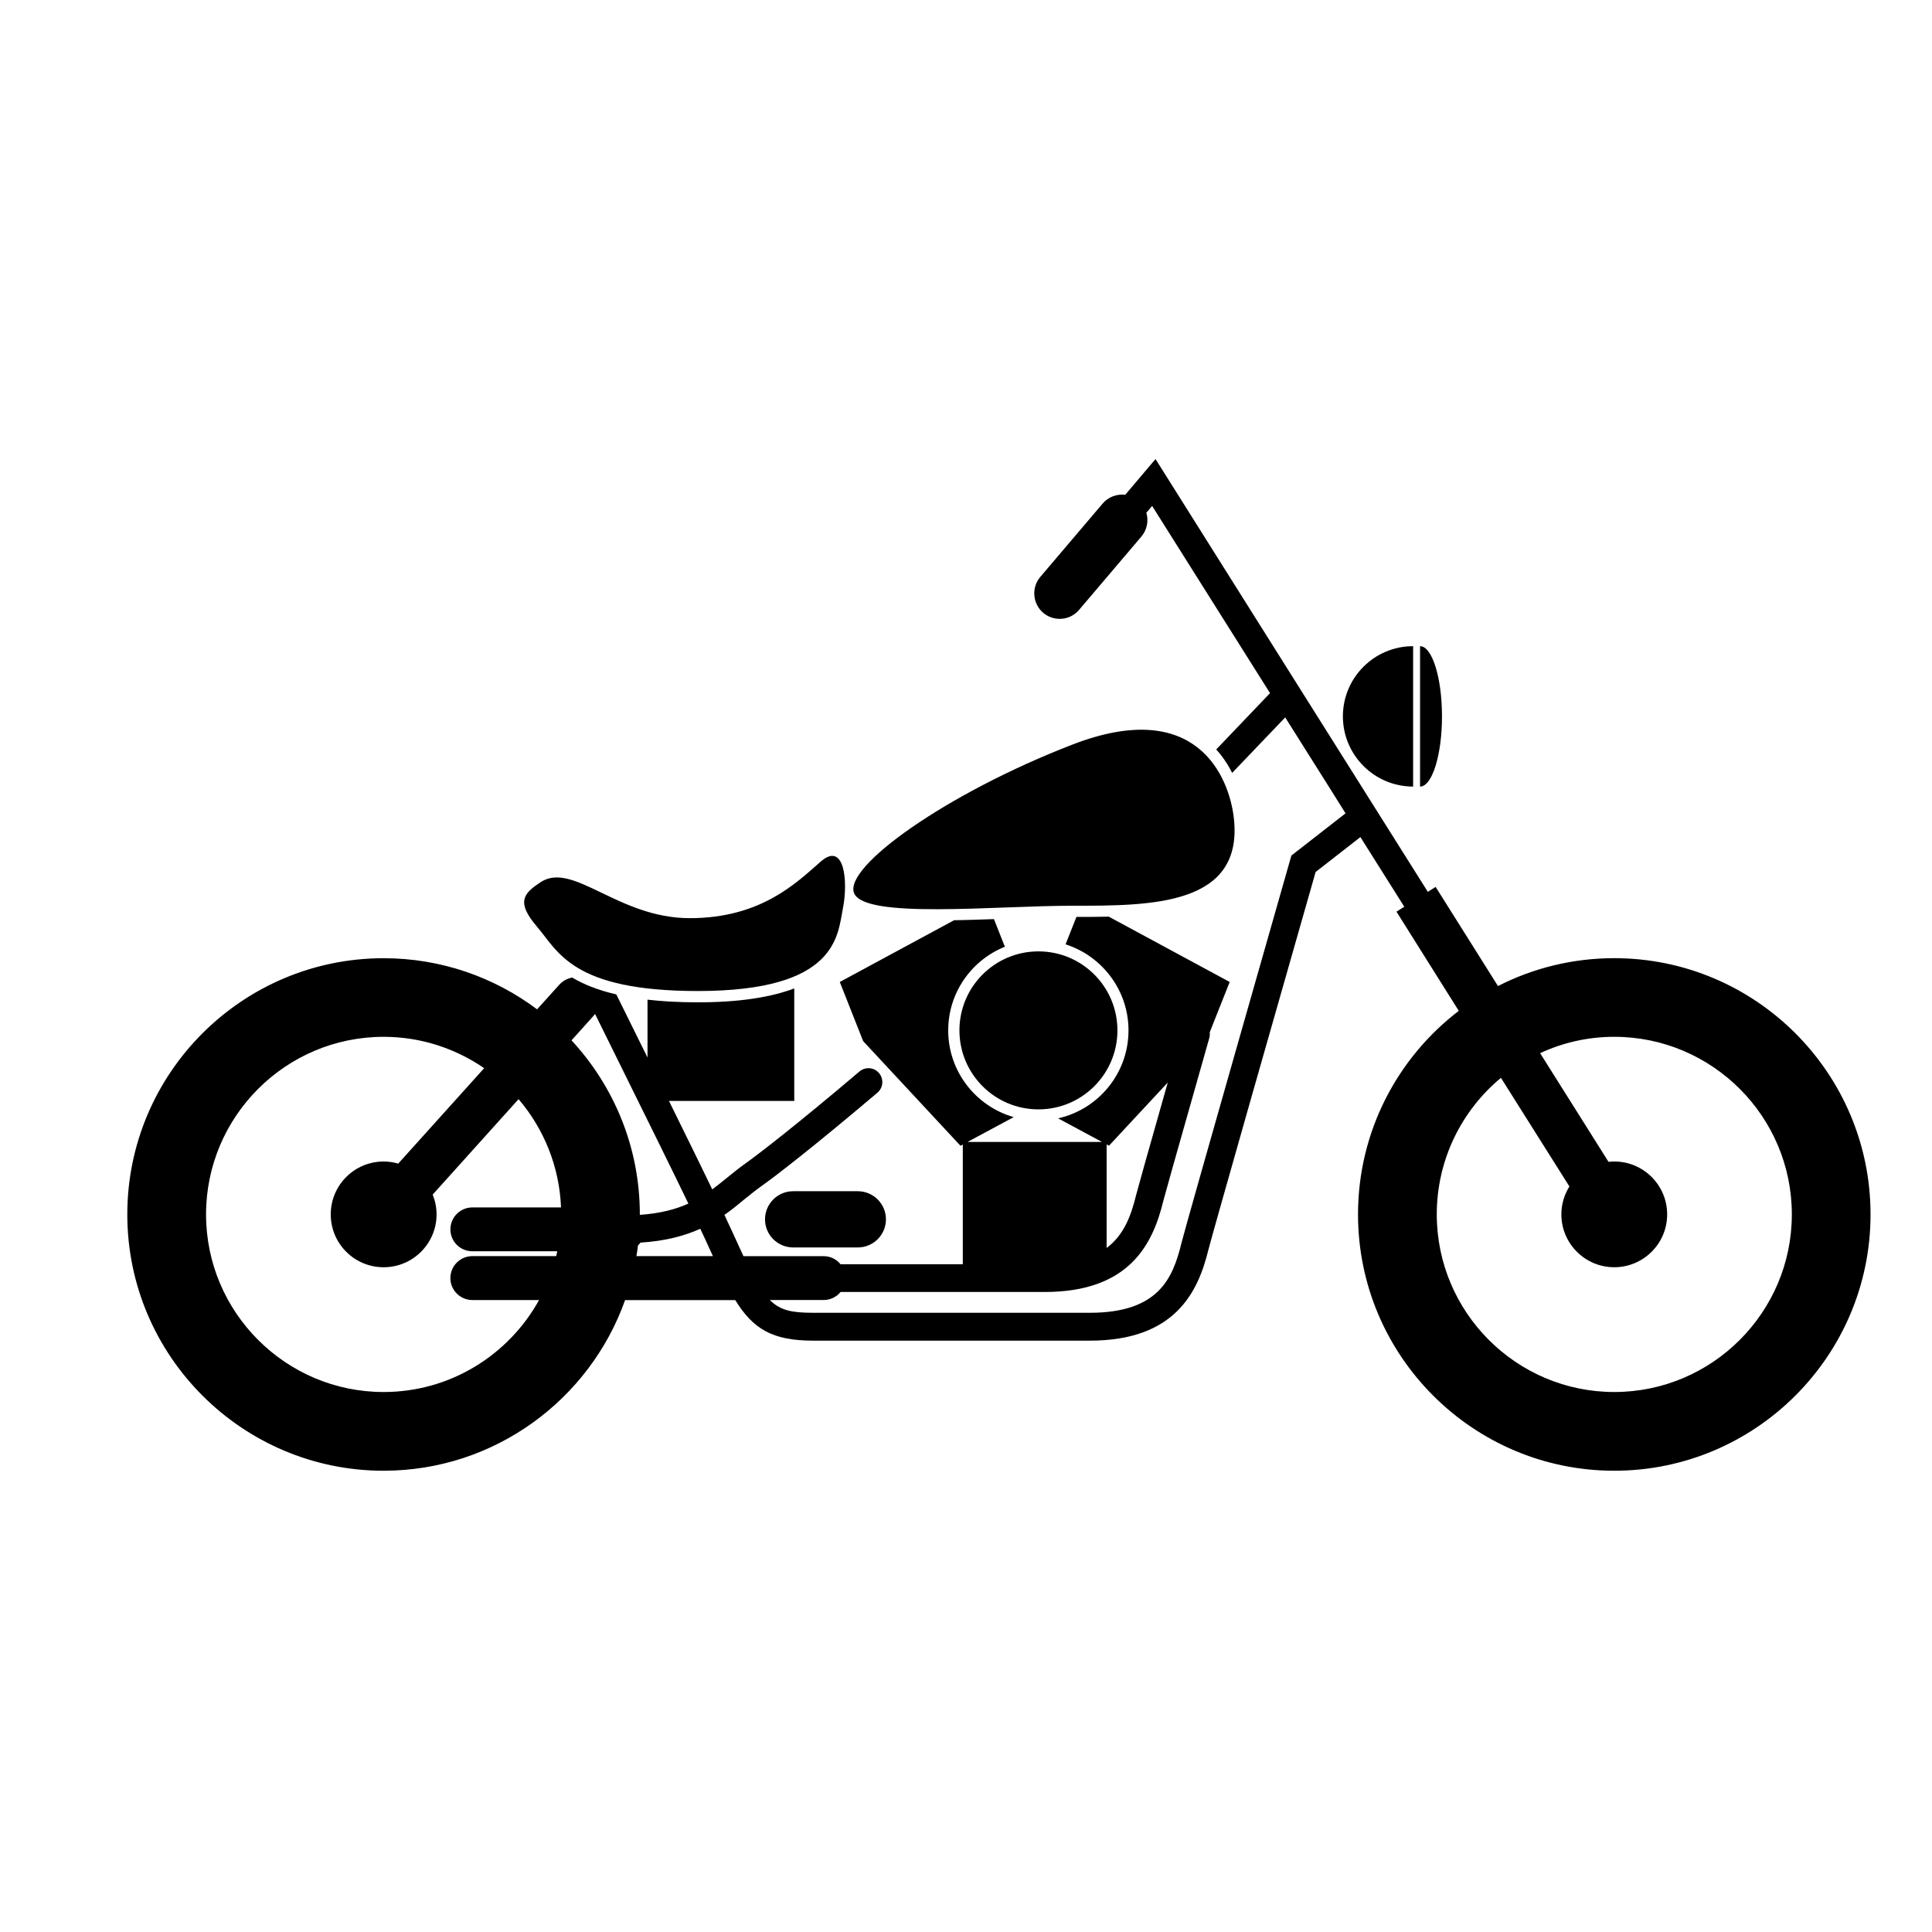 <svg xmlns="http://www.w3.org/2000/svg" xmlns:xlink="http://www.w3.org/1999/xlink" version="1.1" id="Your_Icon" x="0px" y="0px" width="100px" height="100px" viewBox="0 0 100 100" enable-background="new 0 0 100 100" xml:space="preserve">
<g>
	<g>
		<circle cx="53.749" cy="53.332" r="4.089"/>
	</g>
	<g>
		<path d="M55.523,46.881c4.031,0,8.906,0.021,8.332-4.609c-0.246-1.976-1.852-6.252-8.373-3.723    c-6.525,2.53-11.81,6.313-11.277,7.676C44.74,47.58,51.488,46.881,55.523,46.881z"/>
	</g>
	<g>
		<path d="M83.555,49.595c-2.166,0-4.211,0.519-6.02,1.443l-3.227-5.132l-0.404,0.255l-3.861-6.134l-3.285-5.219L59.809,23.76    l-1.566,1.849c-0.428-0.05-0.875,0.106-1.174,0.459l-3.221,3.79c-0.475,0.558-0.402,1.391,0.15,1.863    c0.246,0.208,0.553,0.311,0.852,0.311c0.375,0,0.746-0.159,1.004-0.466l3.227-3.798c0.297-0.353,0.375-0.818,0.254-1.228    l0.299-0.353l6.102,9.689l-2.785,2.916c0.332,0.367,0.607,0.775,0.824,1.213l2.746-2.872l2.432,3.86l0.691,1.105l-2.801,2.184    l-0.066,0.227c-0.217,0.772-5.406,18.93-5.621,19.812c-0.445,1.835-1.18,3.628-4.748,3.628H42.095    c-1.073,0-1.695-0.106-2.248-0.66h2.779c0.356,0,0.674-0.159,0.882-0.416h10.56c4.432,0,5.613-2.523,6.148-4.726    c0.055-0.215,0.51-1.856,2.377-8.42c0.027-0.099,0.033-0.198,0.02-0.29l1.035-2.611l-6.26-3.381    c-0.561,0.014-1.123,0.014-1.672,0.014l-0.563,1.42c1.885,0.6,3.258,2.371,3.258,4.453c0,2.224-1.561,4.087-3.643,4.553    l2.27,1.221h-6.957l2.388-1.284c-1.952-0.558-3.39-2.357-3.39-4.489c0-1.959,1.214-3.639,2.933-4.33l-0.566-1.43    c-0.692,0.021-1.389,0.05-2.062,0.057l-5.917,3.197l1.209,3.06l5.038,5.417l0.12-0.063v6.197h-6.327    c-0.208-0.261-0.526-0.42-0.882-0.42h-4.143c-0.058-0.131-0.12-0.265-0.185-0.398l-0.166-0.367    c-0.236-0.512-0.421-0.918-0.635-1.369c0.381-0.269,0.72-0.544,1.048-0.819c0.298-0.239,0.575-0.466,0.874-0.677    c0.681-0.48,2.707-2.04,5.999-4.832c0.3-0.254,0.339-0.709,0.081-1.013c-0.254-0.303-0.711-0.339-1.011-0.084    c-3.251,2.759-5.24,4.291-5.898,4.757c-0.337,0.24-0.653,0.494-0.953,0.741c-0.254,0.204-0.505,0.409-0.77,0.606    c-0.464-0.96-1.122-2.314-2.241-4.58h6.486v-5.823c-1.146,0.434-2.744,0.72-4.99,0.72c-0.988,0-1.849-0.049-2.606-0.138v2.996    c-0.477-0.96-1.009-2.039-1.615-3.268c-0.974-0.223-1.706-0.529-2.283-0.872c-0.25,0.046-0.49,0.173-0.674,0.378l-1.144,1.267    c-2.216-1.662-4.969-2.646-7.945-2.646c-7.313,0-13.265,5.946-13.265,13.262s5.952,13.266,13.265,13.266    c5.758,0,10.673-3.691,12.501-8.833h5.701c0.923,1.496,1.922,2.1,4.037,2.1h14.312c4.43,0,5.611-2.526,6.146-4.722    c0.168-0.678,3.66-12.944,5.545-19.536l2.318-1.807l2.271,3.605l-0.404,0.255l3.225,5.135c-3.17,2.424-5.215,6.243-5.215,10.537    c0,7.315,5.947,13.266,13.262,13.266s13.266-5.95,13.266-13.266S90.869,49.595,83.555,49.595z M57.279,59.239l0.121,0.063    l3.043-3.271c-1.025,3.603-1.555,5.501-1.625,5.776c-0.258,1.052-0.609,2.093-1.539,2.788V59.239z M24.449,64.766h4.393    c-0.014,0.085-0.033,0.17-0.055,0.251h-4.338c-0.626,0-1.138,0.508-1.138,1.14c0,0.621,0.512,1.133,1.138,1.133h3.453    c-1.568,2.834-4.585,4.761-8.046,4.761c-5.067,0-9.191-4.125-9.191-9.193c0-5.07,4.124-9.192,9.191-9.192    c1.932,0,3.723,0.604,5.204,1.623l-4.448,4.94c-0.238-0.07-0.496-0.109-0.755-0.109c-1.514,0-2.738,1.225-2.738,2.738    c0,1.511,1.225,2.735,2.738,2.735c1.511,0,2.739-1.225,2.739-2.735c0-0.363-0.073-0.709-0.201-1.026l4.446-4.94    c1.3,1.524,2.112,3.469,2.197,5.604h-4.587c-0.626,0-1.138,0.505-1.138,1.137C23.311,64.258,23.822,64.766,24.449,64.766z     M29.582,53.848l1.142-1.271c0.026-0.028,0.051-0.063,0.076-0.096c2.865,5.795,4.099,8.297,4.831,9.817    c-0.653,0.293-1.452,0.509-2.513,0.583c0-0.008,0-0.021,0-0.025C33.117,59.381,31.774,56.216,29.582,53.848z M32.941,65.017    c0.032-0.184,0.06-0.371,0.081-0.554c0.044-0.043,0.092-0.092,0.129-0.146c1.308-0.081,2.295-0.356,3.097-0.716    c0.19,0.402,0.365,0.783,0.575,1.249l0.078,0.166H32.941z M83.555,72.05c-5.066,0-9.188-4.125-9.188-9.193    c0-2.841,1.295-5.385,3.322-7.068l3.543,5.622c-0.262,0.42-0.416,0.914-0.416,1.446c0,1.511,1.229,2.735,2.738,2.735    s2.738-1.225,2.738-2.735c0-1.514-1.229-2.738-2.738-2.738c-0.102,0-0.195,0.007-0.297,0.018l-3.541-5.625    c1.17-0.544,2.467-0.847,3.838-0.847c5.068,0,9.191,4.122,9.191,9.192C92.746,67.925,88.623,72.05,83.555,72.05z"/>
	</g>
	<g>
		<path d="M73.143,40.713v-7.267c-2.008,0-3.635,1.627-3.635,3.632C69.508,39.082,71.135,40.713,73.143,40.713z"/>
	</g>
	<g>
		<path d="M74.637,37.078c0-2.005-0.512-3.632-1.135-3.632v7.267C74.125,40.713,74.637,39.082,74.637,37.078z"/>
	</g>
	<g>
		<path d="M44.397,61.657h-3.344c-0.803,0-1.456,0.652-1.456,1.457c0,0.801,0.653,1.454,1.456,1.454h3.344    c0.807,0,1.459-0.653,1.459-1.454C45.857,62.31,45.204,61.657,44.397,61.657z"/>
	</g>
	<g>
		<path d="M36.122,51.295c7.219,0,7.229-2.875,7.506-4.273c0.279-1.396,0.083-3.49-1.137-2.435    c-1.221,1.059-3.058,2.937-6.791,2.937c-3.734,0-6.045-2.975-7.729-1.856c-0.851,0.567-1.286,1.002-0.178,2.294    C28.902,49.256,29.613,51.295,36.122,51.295z"/>
	</g>
</g>
</svg>
